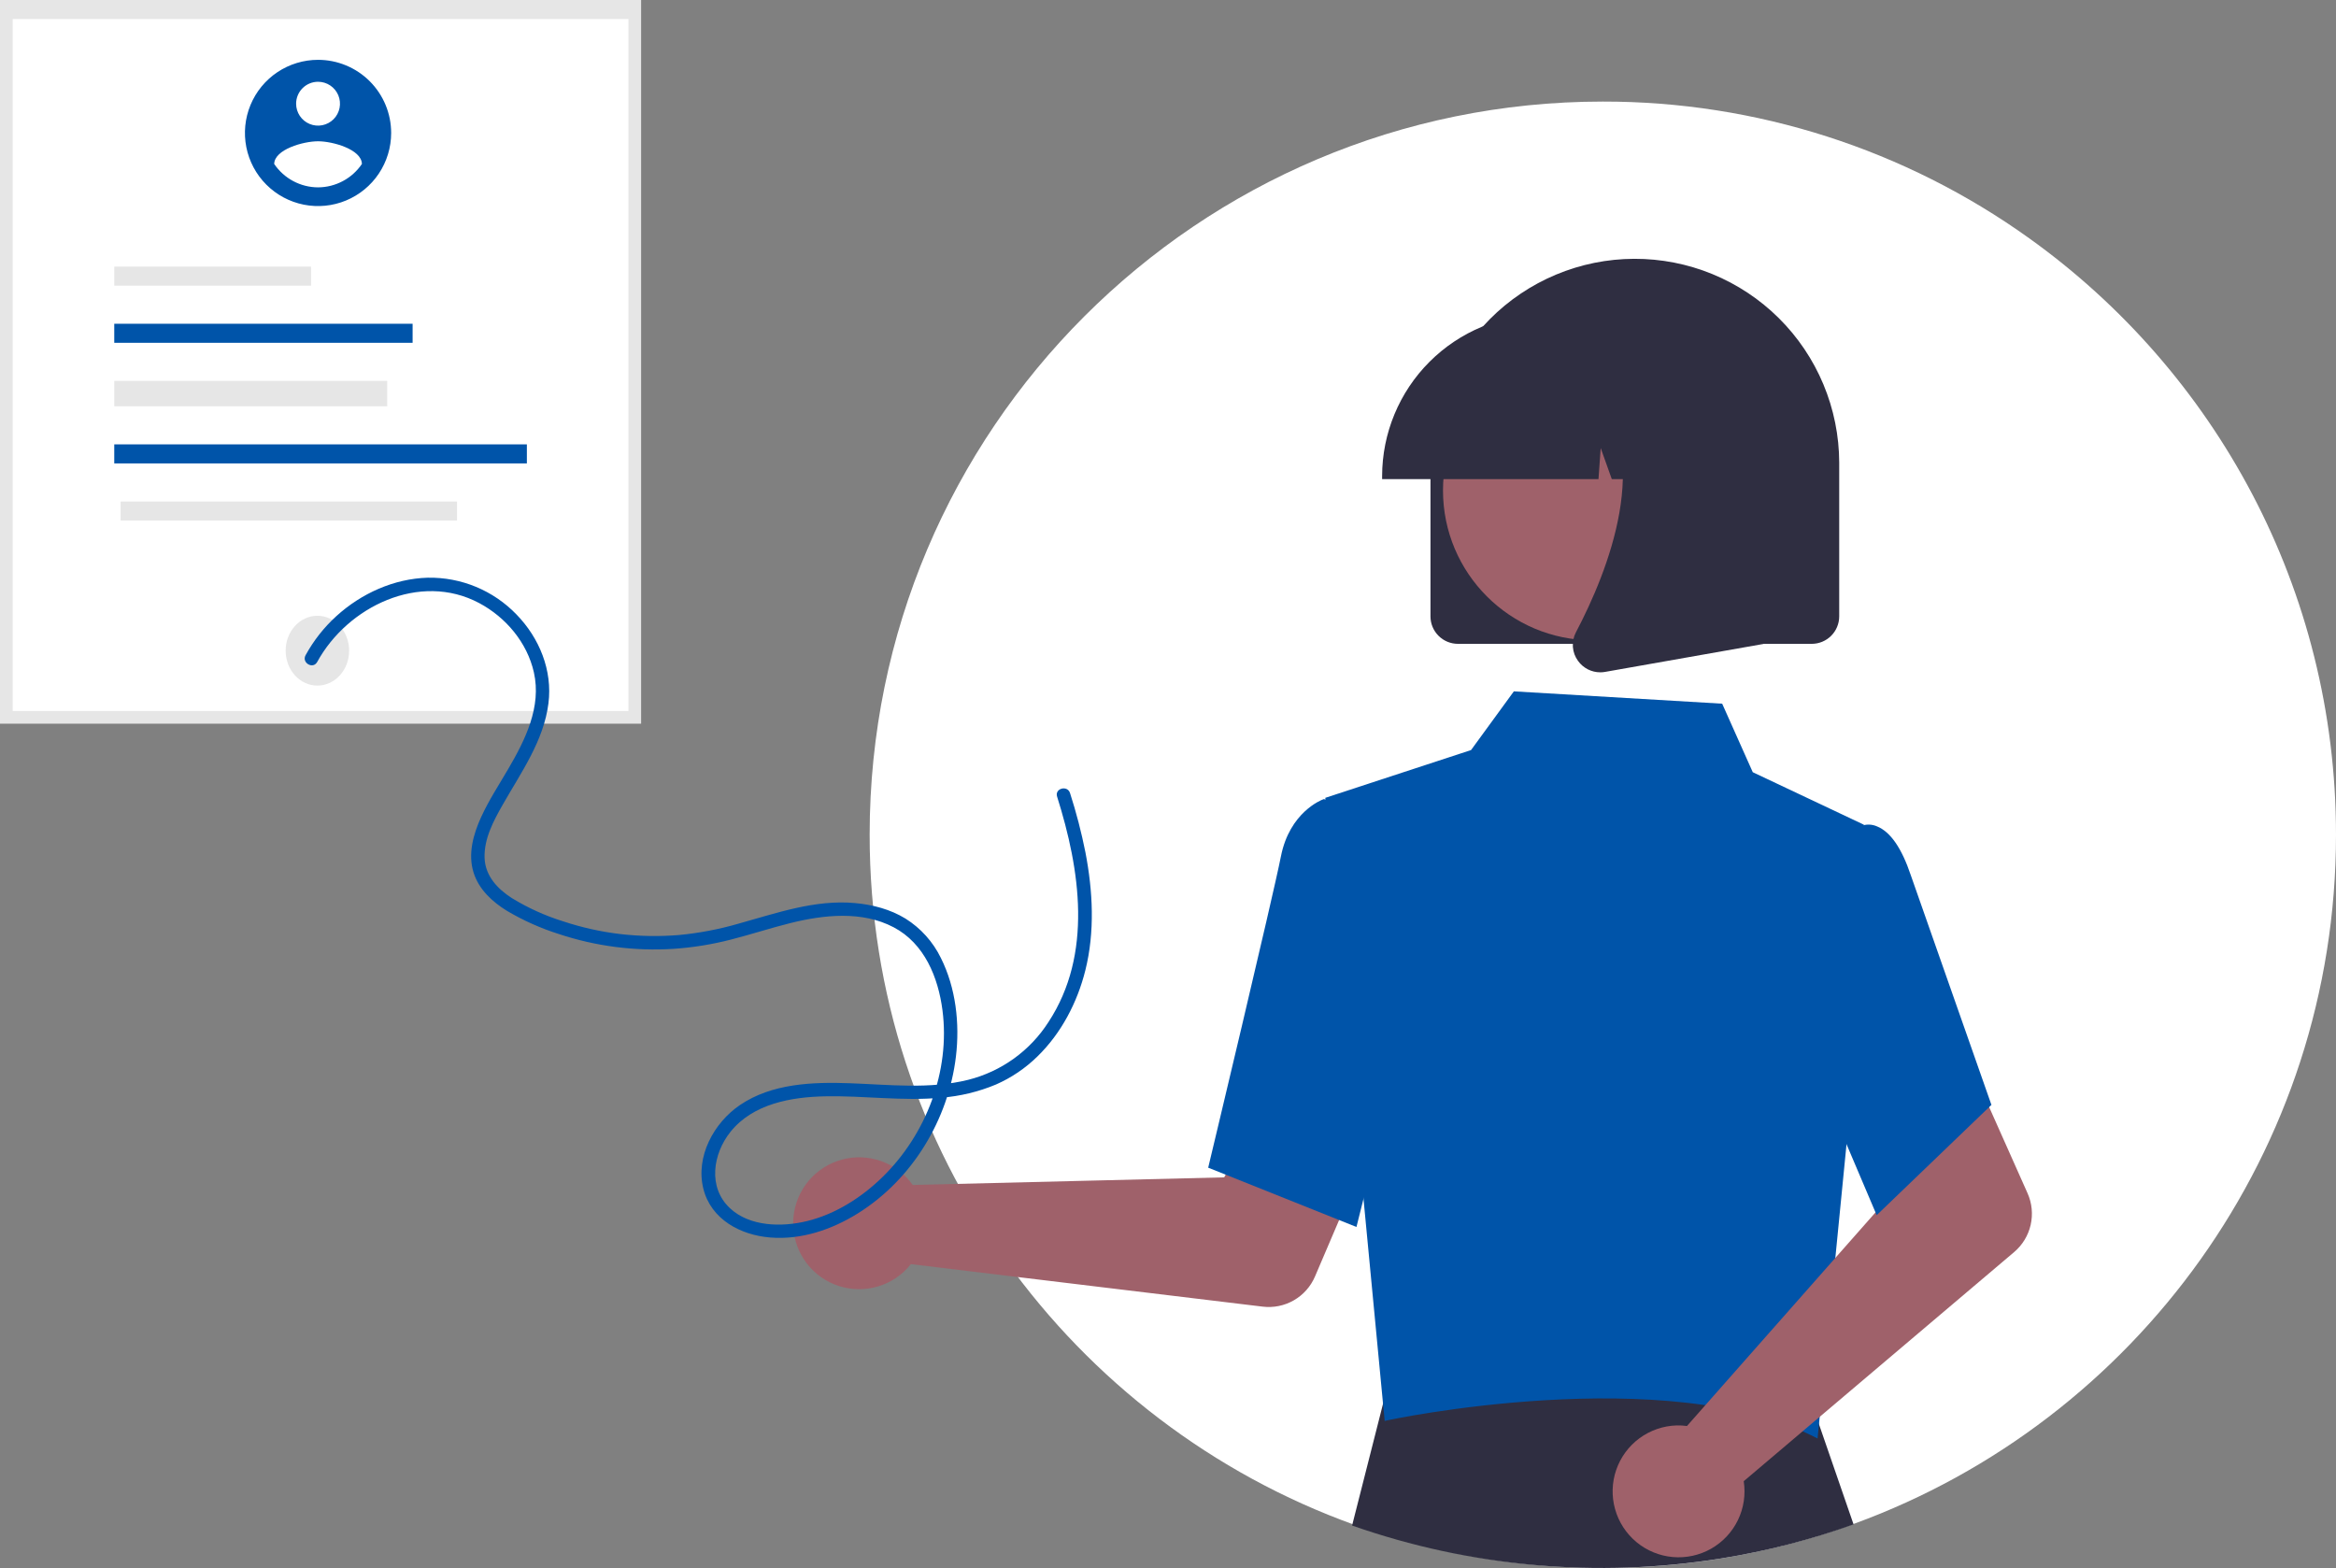 <svg width="368" height="247" viewBox="0 0 368 247" fill="none" xmlns="http://www.w3.org/2000/svg">
<rect x="0" y="0" width="368" height="247" fill="#808080" stroke="none"/>
<path d="M368 131.5C368 181.365 336.395 223.851 292.127 240.017C285.393 242.482 278.441 244.306 271.365 245.467C251.897 248.66 231.937 246.847 213.363 240.199C168.815 224.166 136.979 181.536 137 131.476C137 67.713 188.713 16 252.5 16C276.607 15.965 300.116 23.507 319.704 37.56C348.946 58.511 368 92.78 368 131.5Z" fill="white"/>
<path d="M292 240.133C285.246 242.556 278.273 244.351 271.176 245.492C251.65 248.632 231.63 246.85 213 240.312L218.35 219.263L218.673 218L229.59 218.041L284.438 218.234L285.14 220.268L292 240.133Z" fill="#2F2E41"/>
<path d="M101 0H0V114H101V0Z" fill="#E6E6E6"/>
<path d="M99 3H2V112H99V3Z" fill="white"/>
<path d="M50 108C52.761 108 55 105.538 55 102.5C55 99.462 52.761 97 50 97C47.239 97 45 99.462 45 102.5C45 105.538 47.239 108 50 108Z" fill="#E6E6E6"/>
<path d="M49 42H18V45H49V42Z" fill="#E6E6E6"/>
<path d="M65 51H18V54H65V51Z" fill="#0054A9"/>
<path d="M61 60H18V64H61V60Z" fill="#E6E6E6"/>
<path d="M83 70H18V73H83V70Z" fill="#0054A9"/>
<path d="M72 79H19V82H72V79Z" fill="#E6E6E6"/>
<path d="M142.74 185.405C143.122 185.797 143.472 186.219 143.788 186.666L192.852 185.465L198.576 175.006L215.49 181.581L207.156 201.082C206.482 202.657 205.316 203.972 203.833 204.828C202.349 205.685 200.627 206.036 198.926 205.831L143.491 199.134C142.184 200.79 140.403 202.008 138.386 202.627C136.37 203.245 134.212 203.235 132.201 202.598C130.19 201.961 128.421 200.726 127.129 199.059C125.836 197.392 125.082 195.37 124.967 193.264C124.851 191.157 125.38 189.066 126.482 187.267C127.584 185.468 129.208 184.048 131.137 183.195C133.067 182.341 135.21 182.096 137.282 182.49C139.355 182.885 141.258 183.901 142.739 185.403L142.74 185.405Z" fill="#9F616A"/>
<path d="M208.778 125.681L231.74 118.155L238.484 108.907L271.302 110.849L276.12 121.642L293.62 129.911L290.93 179.856L286.33 226.598C262.672 214.347 218.519 223.687 218.133 223.839L208.778 125.681Z" fill="#0054A9"/>
<path d="M213.688 193.284L190.332 183.94L190.431 183.524C190.532 183.104 200.472 141.566 201.792 134.89C203.167 127.936 208.19 126.013 208.404 125.935L208.559 125.878L217.802 128.691L221.862 160.587L213.688 193.284Z" fill="#0054A9"/>
<path d="M264.116 224.543C264.663 224.53 265.211 224.56 265.754 224.634L298.233 187.839L294.455 176.532L310.776 168.6L319.41 187.97C320.108 189.535 320.279 191.284 319.898 192.954C319.517 194.624 318.604 196.126 317.297 197.233L274.697 233.328C275.021 235.413 274.704 237.547 273.786 239.446C272.868 241.346 271.394 242.921 269.559 243.962C267.725 245.003 265.617 245.461 263.515 245.275C261.414 245.088 259.419 244.267 257.796 242.919C256.173 241.572 254.999 239.762 254.43 237.731C253.86 235.7 253.923 233.543 254.609 231.548C255.295 229.554 256.572 227.815 258.27 226.563C259.968 225.312 262.007 224.608 264.116 224.543Z" fill="#9F616A"/>
<path d="M295.641 191.42L282.093 159.551L287.377 137.352L293.071 130.159C293.488 129.981 293.937 129.891 294.391 129.895C294.844 129.899 295.292 129.998 295.706 130.184C297.807 131.029 299.593 133.619 301.02 137.882L313.718 174.049L295.641 191.42Z" fill="#0054A9"/>
<path d="M225.348 97.097V73.071C225.334 68.843 226.153 64.654 227.758 60.742C229.363 56.831 231.723 53.274 234.702 50.274C237.682 47.275 241.223 44.891 245.124 43.26C249.025 41.63 253.209 40.783 257.437 40.769C261.665 40.755 265.854 41.574 269.765 43.179C273.677 44.784 277.234 47.144 280.233 50.123C283.233 53.103 285.616 56.644 287.247 60.545C288.878 64.446 289.725 68.63 289.739 72.858C289.739 72.929 289.739 73 289.739 73.071V97.097C289.737 98.244 289.281 99.343 288.471 100.154C287.66 100.965 286.561 101.421 285.414 101.422H229.673C228.526 101.421 227.427 100.965 226.616 100.154C225.805 99.343 225.349 98.244 225.348 97.097Z" fill="#2F2E41"/>
<path d="M250.927 100.862C263.963 100.862 274.531 90.294 274.531 77.258C274.531 64.222 263.963 53.654 250.927 53.654C237.89 53.654 227.322 64.222 227.322 77.258C227.322 90.294 237.89 100.862 250.927 100.862Z" fill="#9F616A"/>
<path d="M217.731 74.993C217.739 68.241 220.425 61.767 225.199 56.993C229.974 52.218 236.447 49.533 243.2 49.525H248.005C254.757 49.533 261.231 52.218 266.005 56.993C270.78 61.767 273.466 68.241 273.473 74.993V75.474H263.318L259.854 65.773L259.161 75.474H253.913L252.166 70.58L251.816 75.474H217.731V74.993Z" fill="#2F2E41"/>
<path d="M248.604 104.124C248.127 103.479 247.842 102.712 247.782 101.911C247.722 101.111 247.89 100.31 248.265 99.6C253.357 89.915 260.487 72.018 251.024 60.981L250.345 60.188H277.819V101.437L252.861 105.841C252.608 105.886 252.352 105.908 252.096 105.908C251.415 105.908 250.743 105.747 250.136 105.437C249.529 105.127 249.005 104.677 248.606 104.125L248.604 104.124Z" fill="#2F2E41"/>
<path d="M50.104 9.425C47.825 9.425 45.599 10.101 43.704 11.366C41.81 12.632 40.334 14.431 39.462 16.535C38.59 18.64 38.362 20.956 38.806 23.19C39.251 25.424 40.347 27.477 41.958 29.087C43.569 30.698 45.621 31.796 47.855 32.24C50.09 32.685 52.406 32.457 54.51 31.585C56.615 30.713 58.414 29.237 59.679 27.343C60.945 25.449 61.621 23.222 61.621 20.944V20.944C61.621 19.431 61.323 17.933 60.744 16.536C60.165 15.138 59.317 13.869 58.248 12.799C57.178 11.729 55.908 10.881 54.511 10.302C53.113 9.723 51.616 9.425 50.103 9.425H50.104ZM50.104 12.881C50.787 12.881 51.455 13.083 52.023 13.463C52.591 13.842 53.034 14.382 53.296 15.013C53.557 15.645 53.626 16.34 53.492 17.01C53.359 17.68 53.03 18.296 52.547 18.779C52.063 19.262 51.448 19.591 50.778 19.724C50.107 19.858 49.413 19.789 48.781 19.528C48.15 19.266 47.61 18.823 47.231 18.255C46.851 17.687 46.648 17.019 46.648 16.336C46.648 15.419 47.013 14.54 47.66 13.893C48.308 13.245 49.187 12.881 50.104 12.881ZM50.104 29.515C48.739 29.509 47.396 29.17 46.191 28.527C44.987 27.884 43.958 26.957 43.193 25.827C43.248 23.523 47.8 22.255 50.104 22.255C52.407 22.255 56.959 23.523 57.014 25.827C56.248 26.956 55.219 27.883 54.015 28.525C52.811 29.168 51.468 29.508 50.104 29.515Z" fill="#0054A9"/>
<path d="M49.965 104.285C54.733 95.55 66.153 90.018 75.495 95.004C79.7 97.248 83.043 101.218 84.104 105.91C85.335 111.36 82.74 116.557 80.062 121.135C78.608 123.621 77.015 126.055 75.812 128.677C74.566 131.392 73.675 134.529 74.614 137.482C75.458 140.143 77.575 142.078 79.894 143.5C82.453 145.01 85.174 146.226 88.007 147.124C93.838 149.063 99.988 149.858 106.121 149.467C109.168 149.26 112.191 148.771 115.148 148.008C118.295 147.205 121.382 146.189 124.534 145.404C129.796 144.098 135.796 143.448 140.785 146.073C145.633 148.624 147.802 153.959 148.473 159.15C149.712 168.735 145.911 178.681 139.049 185.393C135.757 188.613 131.613 191.273 127.101 192.362C123.164 193.312 118.108 193.251 114.975 190.308C111.478 187.023 112.301 181.756 115.078 178.291C118.622 173.869 124.627 172.807 129.986 172.7C136.082 172.577 142.172 173.485 148.264 172.921C151.237 172.689 154.155 171.986 156.907 170.836C159.327 169.772 161.534 168.279 163.421 166.429C167.182 162.775 169.719 157.908 170.98 152.847C172.499 146.761 172.168 140.365 170.989 134.252C170.361 131.1 169.552 127.987 168.566 124.928C168.159 123.637 166.12 124.189 166.53 125.489C170.161 137 172.185 150.311 165.17 161C162.267 165.532 157.745 168.787 152.525 170.101C146.453 171.61 140.083 170.864 133.91 170.64C128.041 170.426 121.596 170.657 116.565 174.075C112.438 176.878 109.551 182.21 110.799 187.244C112.002 192.099 116.668 194.561 121.334 194.94C126.231 195.339 131.049 193.696 135.161 191.127C143.715 185.782 149.402 176.383 150.593 166.417C151.213 161.224 150.582 155.631 148.227 150.918C146.986 148.366 145.054 146.214 142.651 144.705C140.255 143.236 137.488 142.513 134.708 142.258C128.394 141.676 122.327 143.844 116.337 145.502C113.277 146.39 110.14 146.988 106.969 147.29C103.89 147.545 100.794 147.495 97.725 147.14C94.681 146.781 91.68 146.115 88.769 145.152C85.917 144.27 83.186 143.036 80.639 141.477C78.393 140.041 76.45 137.984 76.34 135.18C76.22 132.14 77.752 129.297 79.21 126.734C82.091 121.672 85.649 116.72 86.4 110.794C87.058 105.609 84.972 100.5 81.369 96.802C79.563 94.925 77.39 93.442 74.984 92.444C72.578 91.446 69.993 90.956 67.388 91.003C62.043 91.156 56.925 93.48 52.994 97.05C51.044 98.821 49.403 100.906 48.138 103.217C47.487 104.41 49.309 105.476 49.961 104.282L49.965 104.285Z" fill="#0054A9"/>
</svg>
